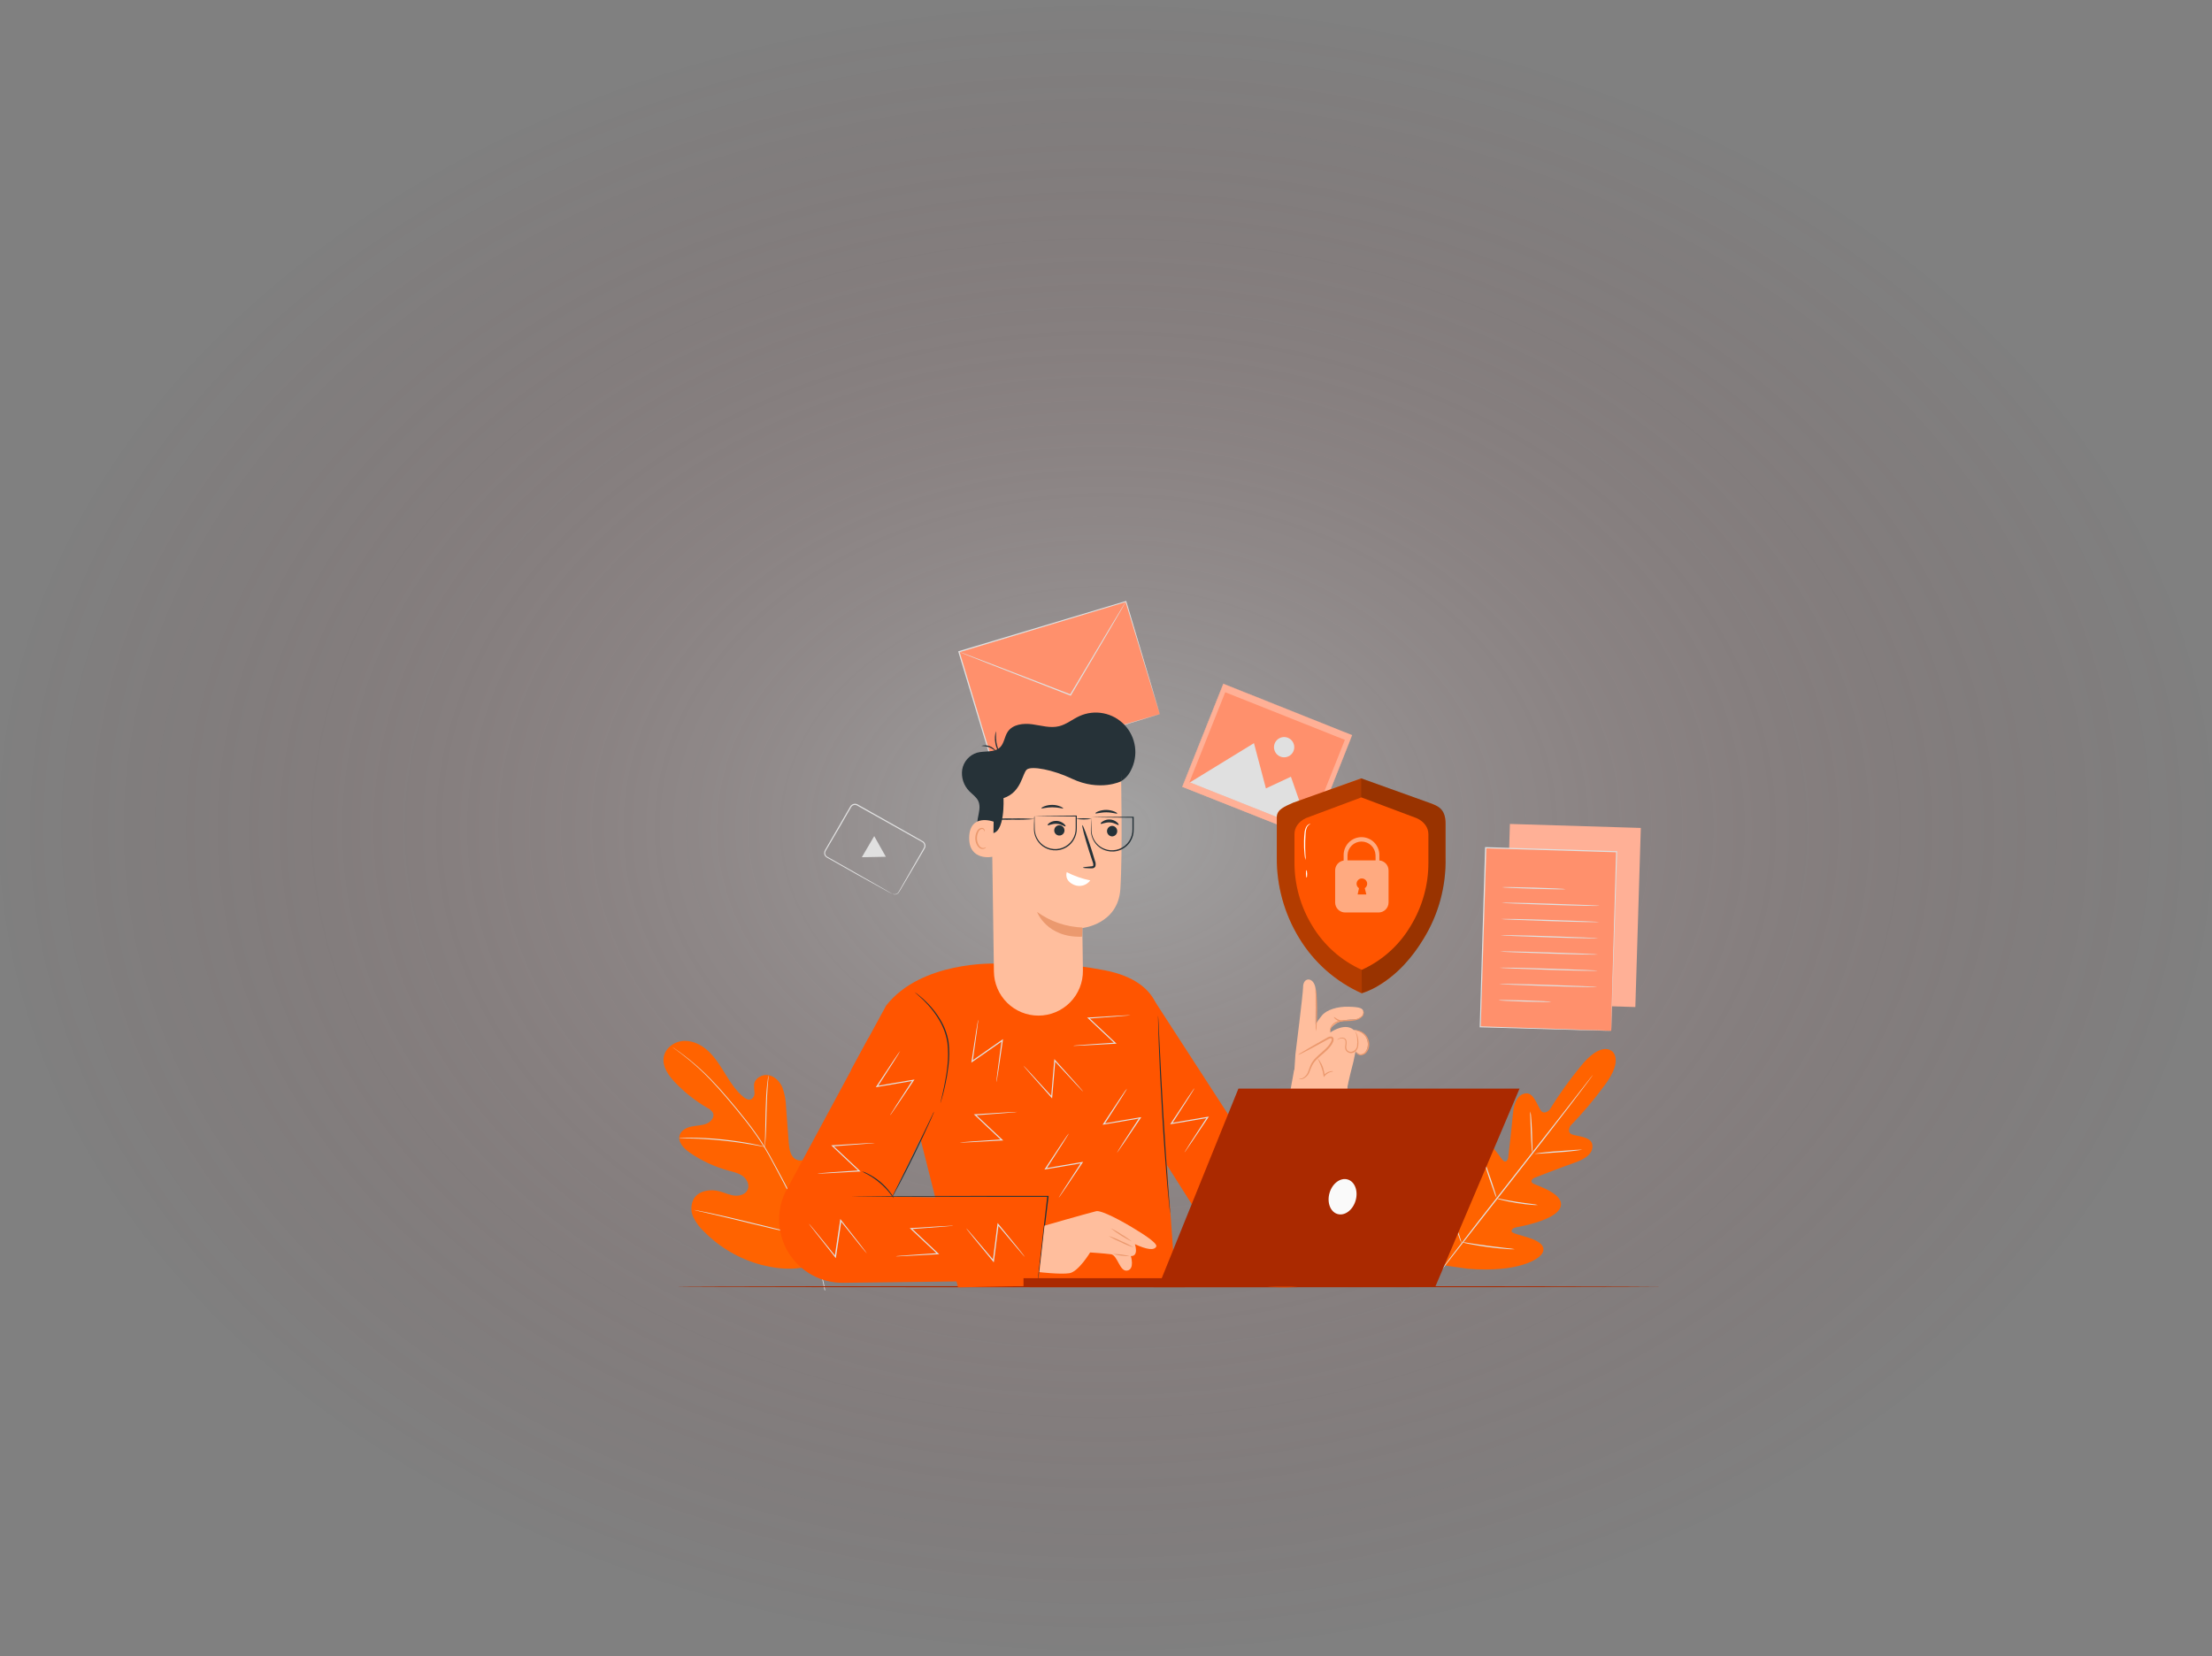 <svg width="701" height="525" viewBox="0 0 701 525" fill="none" xmlns="http://www.w3.org/2000/svg">
<rect x="0" y="0" width="701" height="525" fill="#808080" stroke="none"/>
<rect width="701" height="525" fill="url(#paint0_radial_64_330)" fill-opacity="0.28"/>
<path d="M260.644 399.844C270.774 391.55 272.085 377.613 270.65 365.301C270.408 363.244 270.46 361.055 269.318 359.328C268.176 357.6 265.76 356.553 263.96 357.578C262.496 358.427 261.939 360.265 261.193 361.809C260.189 363.884 258.621 365.635 256.669 366.86C255.395 367.651 253.785 368.2 252.409 367.592C250.527 366.758 250.117 364.32 249.964 362.27C249.671 358.449 249.383 354.626 249.1 350.8C249.052 348.739 248.671 346.7 247.973 344.761C247.167 342.872 245.594 341.181 243.581 340.801C241.568 340.42 239.189 341.738 238.954 343.78C238.945 344.636 238.994 345.492 239.101 346.342C239.142 346.767 239.059 347.195 238.862 347.573C238.664 347.951 238.361 348.264 237.988 348.472C237.183 348.78 236.305 348.267 235.631 347.74C233.318 345.852 231.642 343.304 230.068 340.764C228.494 338.224 226.95 335.64 224.819 333.517C222.689 331.395 219.849 329.857 216.863 329.931C213.876 330.004 210.853 332.09 210.341 335.055C209.828 338.019 211.768 340.801 213.818 342.982C216.87 346.205 220.371 348.971 224.212 351.195C224.948 351.523 225.561 352.077 225.961 352.776C226.525 354.109 225.325 355.573 224 356.136C222.492 356.773 220.793 356.751 219.19 357.073C217.587 357.395 215.889 358.244 215.399 359.804C214.725 362 216.68 364.02 218.539 365.316C222.286 367.91 226.447 369.848 230.844 371.047C232.418 371.472 234.065 371.823 235.382 372.782C236.7 373.741 237.578 375.52 236.971 377.028C236.363 378.535 234.475 379.15 232.85 378.989C231.224 378.828 229.724 378.089 228.15 377.65C225.222 376.823 221.562 377.32 219.908 379.904C219.419 380.785 219.143 381.769 219.104 382.776C219.064 383.783 219.262 384.785 219.681 385.702C220.533 387.525 221.743 389.158 223.238 390.504C228.221 395.507 234.438 399.104 241.26 400.927C248.068 402.648 254.253 402.757 260.644 399.844Z" fill="#FF6300"/>
<path d="M261.529 408.987C260.477 403.309 258.876 397.746 256.749 392.378C254.121 385.82 251.112 379.421 247.738 373.214L245.096 368.324C244.232 366.714 243.376 365.118 242.439 363.61C240.643 360.719 238.688 357.931 236.583 355.258C234.584 352.688 232.586 350.317 230.727 348.121C228.867 345.925 227.067 343.912 225.332 342.14C222.632 339.34 219.717 336.755 216.614 334.41C215.516 333.576 214.637 332.946 214.044 332.551L213.364 332.083C213.286 332.029 213.205 331.981 213.122 331.936C213.122 331.936 213.195 332.002 213.342 332.112L214.008 332.602C214.593 333.027 215.472 333.656 216.541 334.506C219.609 336.881 222.494 339.485 225.171 342.294C226.876 344.066 228.662 346.086 230.536 348.289C232.41 350.492 234.387 352.864 236.392 355.433C238.497 358.102 240.452 360.886 242.248 363.771C243.178 365.272 244.027 366.86 244.891 368.47L247.511 373.367C250.857 379.566 253.853 385.947 256.486 392.48C258.615 397.829 260.233 403.369 261.317 409.023" fill="#E0E0E0"/>
<path d="M242.38 363.573C242.449 363.28 242.488 362.981 242.497 362.68C242.556 362.109 242.614 361.268 242.673 360.235C242.797 358.171 242.87 355.316 242.944 352.183C243.017 349.05 243.134 346.181 243.302 344.131C243.376 343.099 243.456 342.272 243.515 341.694C243.557 341.398 243.577 341.1 243.573 340.801C243.483 341.087 243.421 341.381 243.39 341.679C243.295 342.25 243.185 343.085 243.083 344.109C242.856 346.174 242.702 349.028 242.629 352.161C242.556 355.294 242.504 358.113 242.461 360.213C242.424 361.202 242.402 362.029 242.38 362.658C242.351 362.963 242.351 363.269 242.38 363.573Z" fill="#E0E0E0"/>
<path d="M215.274 360.85H215.552H216.35C217.038 360.85 218.034 360.85 219.278 360.887C221.745 360.938 225.134 361.128 228.904 361.516C232.674 361.904 236.026 362.402 238.457 362.834C239.672 363.046 240.653 363.237 241.333 363.368L242.109 363.522C242.292 363.522 242.387 363.566 242.387 363.522C242.305 363.478 242.216 363.449 242.124 363.434L241.355 363.222C240.689 363.054 239.708 362.827 238.493 362.592C236.07 362.102 232.688 361.568 228.933 361.172C225.178 360.777 221.76 360.631 219.278 360.638C218.041 360.638 217.082 360.638 216.35 360.704L215.56 360.755C215.46 360.772 215.364 360.804 215.274 360.85Z" fill="#E0E0E0"/>
<path d="M256.413 391.909C256.47 391.798 256.519 391.683 256.559 391.565C256.661 391.309 256.779 390.979 256.932 390.577C257.254 389.713 257.664 388.447 258.206 386.917C259.238 383.791 260.534 379.428 261.91 374.59C263.286 369.751 264.538 365.389 265.519 362.248C266.009 360.711 266.404 359.452 266.697 358.53C266.829 358.12 266.931 357.798 267.012 357.52C267.057 357.404 267.089 357.284 267.107 357.161C267.042 357.266 266.99 357.379 266.953 357.498C266.858 357.761 266.734 358.091 266.58 358.493C266.258 359.357 265.848 360.616 265.314 362.153C264.274 365.279 262.979 369.642 261.61 374.48C260.241 379.319 259.004 383.696 257.994 386.822C257.511 388.359 257.108 389.618 256.823 390.533C256.691 390.95 256.588 391.265 256.5 391.55C256.46 391.667 256.43 391.787 256.413 391.909Z" fill="#E0E0E0"/>
<path d="M220.003 383.542C220.116 383.597 220.237 383.634 220.362 383.652L221.423 383.901L225.332 384.794C228.626 385.526 233.164 386.646 238.178 387.876C243.193 389.105 247.738 390.174 251.047 390.877C252.701 391.228 254.041 391.499 254.971 391.668L256.039 391.858C256.164 391.886 256.292 391.904 256.42 391.909C256.304 391.856 256.18 391.819 256.054 391.799L254.993 391.55L251.091 390.657C247.797 389.925 243.259 388.805 238.252 387.576C233.245 386.346 228.692 385.277 225.383 384.574C223.729 384.223 222.389 383.952 221.46 383.784L220.384 383.586C220.258 383.561 220.131 383.546 220.003 383.542Z" fill="#E0E0E0"/>
<path d="M356.806 190.678L303.882 206.596L314.612 242.269L367.536 226.351L356.806 190.678Z" fill="#FF906C"/>
<path d="M367.545 226.316C367.545 226.316 367.464 226.089 367.332 225.665C367.201 225.24 367.003 224.596 366.747 223.776C366.242 222.122 365.495 219.699 364.551 216.61C362.662 210.41 359.961 201.516 356.667 190.69L356.858 190.792L303.949 206.772L304.08 206.53L314.797 242.208L314.577 242.091L352.7 230.708L363.614 227.48L366.542 226.623L367.274 226.404L367.537 226.338L367.303 226.418L366.571 226.653L363.702 227.531L352.853 230.847L314.672 242.42L314.504 242.471L314.453 242.303C311.181 231.433 307.535 219.347 303.707 206.633L303.656 206.45L303.831 206.398L356.762 190.514L356.909 190.47L356.953 190.616C360.195 201.501 362.853 210.439 364.712 216.668C365.62 219.757 366.337 222.173 366.82 223.835C367.062 224.64 367.237 225.262 367.369 225.701C367.501 226.14 367.545 226.316 367.545 226.316Z" fill="#E0E0E0"/>
<path d="M356.814 190.668C356.794 190.723 356.77 190.777 356.741 190.829L356.492 191.282C356.25 191.7 355.921 192.278 355.511 193.01L351.814 199.356L339.414 220.387L339.326 220.526L339.18 220.467L337.562 219.845L313.721 210.541L306.511 207.687L304.564 206.889L304.058 206.676C303.998 206.656 303.941 206.627 303.89 206.589C303.954 206.594 304.016 206.611 304.073 206.64L304.586 206.816L306.569 207.548L313.816 210.293L337.694 219.486L339.319 220.116L339.085 220.196C343.989 211.961 348.396 204.583 351.587 199.217L355.386 192.937C355.826 192.205 356.177 191.656 356.426 191.239L356.711 190.807C356.77 190.712 356.806 190.66 356.814 190.668Z" fill="#E0E0E0"/>
<path d="M510.812 333.188C510.812 333.188 507.379 329.792 500.688 338.275C497.181 342.57 493.96 347.091 491.048 351.81C491.048 351.81 489.379 353.538 488.281 351.971C487.183 350.405 486.048 346.364 483.603 346.569C481.158 346.774 479.753 349.292 479.424 353.311C479.094 357.329 478.062 366.121 477.96 366.911C477.857 367.702 477.228 368.734 476.283 367.79C475.339 366.845 470.588 358.808 466.892 361.282C463.195 363.756 464.132 375.132 464.213 376.369C464.293 377.606 463.957 378.074 463.342 378.25C462.727 378.426 461.373 375.571 459.916 373.338C458.459 371.106 456.388 368.756 454.382 370.374C452.376 371.991 450.246 379.948 455.312 394.566L458.1 401.154L465.237 402.172C480.661 403.409 487.834 399.361 488.896 397.011C489.957 394.661 487.176 393.241 484.643 392.392C482.11 391.543 479.006 390.928 479.028 390.306C479.05 389.684 479.409 389.23 480.631 388.996C481.854 388.761 493.075 386.8 494.539 382.62C496.003 378.44 487.036 375.82 485.887 375.161C484.738 374.502 485.587 373.602 486.319 373.316C487.051 373.031 495.308 369.817 499.122 368.5C502.936 367.182 505.036 365.264 504.604 362.761C504.173 360.257 499.993 360.265 498.199 359.584C496.406 358.903 497.665 356.868 497.665 356.868C501.521 352.877 505.109 348.634 508.404 344.168C514.94 335.56 510.68 333.049 510.68 333.049" fill="#FF6300"/>
<path d="M504.78 340.742C504.747 340.807 504.708 340.868 504.663 340.925L504.29 341.452C503.938 341.921 503.448 342.587 502.826 343.436C501.545 345.156 499.678 347.63 497.35 350.675C492.702 356.766 486.202 365.125 478.984 374.319L460.523 397.897L454.953 405.063L453.43 407.003L453.028 407.501C452.933 407.61 452.889 407.669 452.881 407.662C452.914 407.597 452.953 407.536 452.998 407.479L453.372 406.959L454.836 404.968C456.109 403.248 457.983 400.774 460.304 397.728C464.952 391.638 471.46 383.279 478.684 374.085C485.909 364.891 492.402 356.561 497.138 350.507C499.473 347.499 501.376 345.061 502.709 343.348C503.353 342.521 503.865 341.884 504.224 341.401L504.634 340.903C504.722 340.793 504.773 340.735 504.78 340.742Z" fill="#E0E0E0"/>
<path d="M484.965 352.286C485.124 352.914 485.215 353.557 485.236 354.204C485.346 355.39 485.441 357.037 485.507 358.859C485.573 360.682 485.602 362.19 485.639 363.515C485.692 364.158 485.692 364.804 485.639 365.447C485.48 364.82 485.392 364.176 485.375 363.529C485.28 362.336 485.199 360.689 485.133 358.874C485.068 357.059 485.024 355.543 484.972 354.218C484.914 353.576 484.912 352.929 484.965 352.286Z" fill="#E0E0E0"/>
<path d="M486.253 365.703C488.758 365.299 491.282 365.023 493.815 364.876C497.995 364.532 501.398 364.335 501.406 364.437C498.901 364.837 496.377 365.111 493.844 365.257C489.665 365.608 486.268 365.806 486.253 365.703Z" fill="#E0E0E0"/>
<path d="M474.109 379.816C474.766 379.867 475.417 379.972 476.056 380.131C477.257 380.358 478.904 380.673 480.734 380.966C482.564 381.258 484.226 381.478 485.433 381.632C486.092 381.684 486.746 381.79 487.388 381.947C486.729 382.003 486.067 381.988 485.411 381.903C484.189 381.815 482.483 381.639 480.675 381.339C478.867 381.039 477.184 380.687 475.998 380.395C475.35 380.27 474.716 380.076 474.109 379.816Z" fill="#E0E0E0"/>
<path d="M470.274 367.943C470.578 368.474 470.823 369.036 471.006 369.62C471.394 370.681 471.913 372.145 472.47 373.77C473.026 375.395 473.494 376.874 473.824 377.957C474.03 378.53 474.182 379.12 474.278 379.721C473.969 379.19 473.724 378.625 473.546 378.038C473.15 376.984 472.638 375.52 472.082 373.895C471.525 372.269 471.057 370.784 470.728 369.707C470.513 369.138 470.36 368.546 470.274 367.943Z" fill="#E0E0E0"/>
<path d="M457.969 379.04C458.321 379.736 458.62 380.458 458.862 381.2C459.367 382.554 460.04 384.428 460.765 386.507C461.49 388.586 462.119 390.474 462.566 391.843C462.841 392.575 463.054 393.33 463.203 394.098C462.844 393.392 462.545 392.657 462.31 391.902C461.804 390.555 461.131 388.681 460.406 386.602C459.682 384.523 459.045 382.635 458.606 381.258C458.332 380.538 458.118 379.796 457.969 379.04Z" fill="#E0E0E0"/>
<path d="M463.181 393.702C464.014 393.75 464.844 393.858 465.662 394.025C467.185 394.266 469.322 394.595 471.628 394.903C473.934 395.21 476.079 395.445 477.608 395.635C478.442 395.69 479.271 395.8 480.09 395.964C479.255 396.015 478.418 395.995 477.586 395.906C476.042 395.803 473.926 395.613 471.577 395.298C469.227 394.983 467.126 394.617 465.611 394.317C464.785 394.179 463.973 393.973 463.181 393.702Z" fill="#E0E0E0"/>
<path d="M478.501 261.168L476.767 317.938L518.252 319.205L519.986 262.436L478.501 261.168Z" fill="#FFB096"/>
<path d="M470.864 268.715L469.129 325.484L510.614 326.752L512.349 269.982L470.864 268.715Z" fill="#FF906C"/>
<path d="M510.607 326.739C510.602 326.646 510.602 326.554 510.607 326.461C510.607 326.271 510.607 326.007 510.607 325.663C510.607 324.931 510.643 323.906 510.68 322.559C510.753 319.844 510.856 315.898 510.987 310.899C511.273 300.907 511.676 286.743 512.151 269.972L512.32 270.148L470.837 268.896L471.035 268.713C470.369 289.941 469.761 309.552 469.263 325.48L469.11 325.319L499.239 326.322L507.62 326.615L509.816 326.703L510.585 326.739H509.853L507.657 326.688L499.312 326.476L469.088 325.634H468.934V325.48C469.41 309.544 469.995 289.912 470.632 268.706V268.516H470.83L512.305 269.804H512.481V269.98C511.932 286.816 511.471 301.002 511.141 311.016C510.973 315.993 510.834 319.931 510.746 322.633C510.695 323.965 510.658 324.99 510.629 325.7C510.629 326.036 510.629 326.3 510.592 326.483C510.556 326.666 510.607 326.739 510.607 326.739Z" fill="#E0E0E0"/>
<path d="M496.172 281.846C496.172 281.955 491.656 281.897 486.092 281.728C480.529 281.56 476.013 281.333 476.013 281.231C476.013 281.128 480.536 281.179 486.1 281.348C491.663 281.516 496.172 281.743 496.172 281.846Z" fill="#E0E0E0"/>
<path d="M506.888 287.116C506.888 287.218 499.934 287.116 491.355 286.83C482.776 286.545 475.822 286.267 475.83 286.164C475.837 286.062 482.784 286.164 491.37 286.45C499.956 286.735 506.896 287.006 506.888 287.116Z" fill="#E0E0E0"/>
<path d="M506.735 292.262C506.735 292.364 499.773 292.262 491.194 291.976C482.615 291.691 475.668 291.413 475.668 291.31C475.668 291.208 482.63 291.31 491.209 291.596C499.788 291.881 506.735 292.152 506.735 292.262Z" fill="#E0E0E0"/>
<path d="M506.574 297.408C506.574 297.51 499.62 297.408 491.041 297.122C482.462 296.837 475.515 296.559 475.515 296.456C475.515 296.354 482.476 296.456 491.055 296.742C499.634 297.027 506.581 297.32 506.574 297.408Z" fill="#E0E0E0"/>
<path d="M506.42 302.554C506.42 302.656 499.459 302.554 490.887 302.268C482.315 301.983 475.354 301.705 475.354 301.602C475.354 301.5 482.315 301.602 490.894 301.888C499.473 302.173 506.42 302.444 506.42 302.554Z" fill="#E0E0E0"/>
<path d="M506.266 307.7C506.266 307.802 499.305 307.7 490.726 307.414C482.147 307.129 475.2 306.851 475.2 306.748C475.2 306.646 482.162 306.748 490.741 307.034C499.32 307.319 506.266 307.568 506.266 307.7Z" fill="#E0E0E0"/>
<path d="M506.105 312.846C506.105 312.948 499.144 312.846 490.572 312.56C482 312.275 475.039 311.997 475.046 311.894C475.054 311.792 482 311.894 490.579 312.18C499.158 312.465 506.112 312.736 506.105 312.846Z" fill="#E0E0E0"/>
<path d="M491.582 317.552C491.582 317.655 487.842 317.626 483.23 317.487C478.618 317.348 474.885 317.143 474.885 317.04C474.885 316.938 478.626 316.967 483.237 317.106C487.849 317.245 491.582 317.443 491.582 317.552Z" fill="#E0E0E0"/>
<path d="M387.729 216.776L374.748 249.378L415.525 265.614L428.506 233.011L387.729 216.776Z" fill="#FFB096"/>
<path d="M428.498 233.014L428.301 232.941L427.73 232.721L425.534 231.843L417.167 228.512L387.697 216.8L387.785 216.763L374.814 249.359L374.77 249.257L415.542 265.507H415.462C419.385 255.684 422.643 247.544 424.912 241.856C426.054 239.016 426.947 236.784 427.554 235.268L428.286 233.534L428.528 232.933L428.301 233.526C428.147 233.921 427.92 234.5 427.62 235.254C427.02 236.776 426.156 239.009 425.014 241.842C422.752 247.537 419.51 255.698 415.608 265.544V265.602H415.549L374.718 249.447H374.645V249.374C379.337 237.603 383.766 226.477 387.631 216.778V216.712H387.689L417.233 228.512L425.556 231.85L427.752 232.728L428.315 232.955L428.498 233.014Z" fill="#FFB096"/>
<path d="M388.287 219.424L376.941 247.919L414.855 263.015L426.201 234.52L388.287 219.424Z" fill="#FF906C"/>
<path d="M377.09 248.005L397.388 235.561L401.18 249.908L409.1 246.204L415.008 263.099L377.09 248.005Z" fill="#E0E0E0"/>
<path d="M409.935 238.028C409.7 238.619 409.295 239.126 408.771 239.487C408.248 239.847 407.629 240.044 406.993 240.053C406.357 240.062 405.733 239.881 405.2 239.535C404.667 239.189 404.248 238.693 403.997 238.109C403.746 237.525 403.674 236.879 403.79 236.254C403.906 235.629 404.204 235.052 404.648 234.597C405.092 234.142 405.66 233.828 406.282 233.696C406.904 233.564 407.551 233.62 408.142 233.856C408.534 234.011 408.891 234.243 409.194 234.537C409.496 234.831 409.738 235.182 409.904 235.57C410.071 235.957 410.16 236.374 410.165 236.796C410.17 237.218 410.092 237.636 409.935 238.028Z" fill="#E0E0E0"/>
<path d="M282.757 283.31C283.033 283.423 283.331 283.471 283.628 283.449C283.985 283.408 284.316 283.245 284.565 282.987C284.855 282.587 285.112 282.163 285.334 281.721L290.085 273.435L291.666 270.697L292.508 269.233C292.654 269 292.781 268.755 292.888 268.501C292.965 268.248 292.965 267.978 292.888 267.725C292.822 267.465 292.676 267.232 292.471 267.059C292.236 266.893 291.992 266.742 291.739 266.605L290.107 265.698L286.71 263.794L271.587 255.311C271.289 255.151 270.942 255.108 270.613 255.189C270.285 255.27 269.998 255.47 269.808 255.75L268.674 257.697C267.942 258.985 267.21 260.266 266.478 261.518L262.232 268.772C262.064 269.057 261.895 269.343 261.734 269.628C261.571 269.876 261.487 270.167 261.493 270.463C261.504 270.752 261.61 271.03 261.793 271.253C262.001 271.469 262.25 271.641 262.525 271.759L265.724 273.574L271.448 276.824L279.734 281.56L281.981 282.863L282.56 283.207C282.691 283.288 282.757 283.331 282.75 283.339L282.545 283.244L281.945 282.929L279.668 281.684L271.316 277.058L265.592 273.815L262.386 272.022C262.075 271.885 261.794 271.688 261.559 271.444C261.33 271.161 261.199 270.812 261.185 270.448C261.17 270.086 261.267 269.728 261.463 269.423C261.624 269.138 261.793 268.853 261.961 268.567L266.156 261.328L268.352 257.507L269.501 255.537C269.743 255.178 270.11 254.922 270.531 254.818C270.951 254.714 271.395 254.769 271.777 254.974L286.886 263.487L290.282 265.405L291.9 266.327C292.179 266.469 292.448 266.631 292.705 266.81C292.96 267.028 293.142 267.32 293.225 267.645C293.313 267.956 293.313 268.285 293.225 268.596C293.108 268.873 292.969 269.14 292.808 269.394L291.951 270.858L290.355 273.589C288.313 277.044 286.659 279.847 285.502 281.816C285.262 282.259 284.988 282.682 284.682 283.083C284.41 283.35 284.053 283.513 283.672 283.544C283.442 283.561 283.212 283.523 282.999 283.434C282.913 283.404 282.832 283.362 282.757 283.31Z" fill="#E0E0E0"/>
<path d="M278.892 268.304L280.737 271.576L276.931 271.649L273.124 271.715L275.086 268.369L277.048 265.024L278.892 268.304Z" fill="#E0E0E0"/>
<path d="M527.136 407.852C527.136 407.962 457.12 408.05 370.78 408.05C284.441 408.05 214.403 407.976 214.403 407.852C214.403 407.728 284.404 407.647 370.78 407.647C457.157 407.647 527.136 407.757 527.136 407.852Z" fill="#AA2900"/>
<path d="M291.805 361.363L269.706 339.161L280.818 318.753C291.929 304.523 315.456 305.438 315.456 305.438C327.062 304.649 338.722 305.365 350.145 307.568C368.833 311.228 367.325 323.57 367.325 323.57L369.829 369.371L372.515 406.666L303.597 408.057L291.805 361.392" fill="#FF5500"/>
<path d="M328.932 405.876L267.202 406.608C263.802 406.647 260.447 405.822 257.453 404.209C254.459 402.596 251.924 400.248 250.087 397.387C248.249 394.525 247.169 391.244 246.948 387.85C246.726 384.456 247.371 381.062 248.822 377.986L275.218 329.038L299.264 345.288L282.86 379.304L332.826 380.197L328.932 405.876Z" fill="#FF5500"/>
<path d="M365.144 316.103L414.678 392.582L385.779 394.471C385.779 394.471 368.519 367.277 368.907 367.834C369.595 368.858 365.144 316.103 365.144 316.103Z" fill="#FF5500"/>
<path d="M298.02 349.687C298.022 349.553 298.044 349.42 298.086 349.292C298.159 348.999 298.239 348.633 298.349 348.179C298.576 347.22 298.913 345.83 299.257 344.102C299.601 342.375 299.989 340.296 300.23 337.983C300.528 335.476 300.528 332.943 300.23 330.436C299.833 327.95 298.966 325.563 297.676 323.401C296.639 321.622 295.411 319.96 294.016 318.446C293.075 317.41 292.073 316.432 291.014 315.518C290.611 315.202 290.225 314.865 289.858 314.507C289.977 314.567 290.09 314.638 290.195 314.72C290.4 314.873 290.729 315.086 291.11 315.4C292.21 316.27 293.248 317.216 294.213 318.233C295.656 319.737 296.923 321.399 297.99 323.189C299.326 325.384 300.221 327.818 300.626 330.355C300.915 332.893 300.896 335.457 300.567 337.99C300.32 340.051 299.968 342.099 299.513 344.124C299.132 345.859 298.781 347.242 298.481 348.194C298.349 348.67 298.232 349.036 298.151 349.285C298.121 349.423 298.077 349.558 298.02 349.687Z" fill="#263238"/>
<path d="M296.028 352.323C295.923 352.704 295.781 353.074 295.604 353.428C295.311 354.16 294.872 355.141 294.308 356.356C293.188 358.837 291.6 362.248 289.77 365.982C287.94 369.715 286.212 373.06 284.931 375.498C284.287 376.698 283.76 377.694 283.387 378.33C283.209 378.685 283.003 379.025 282.772 379.348C282.903 378.974 283.065 378.612 283.255 378.265C283.628 377.533 284.112 376.552 284.719 375.373L289.455 365.857C291.249 362.146 292.881 358.793 294.096 356.283C294.667 355.104 295.135 354.123 295.501 353.355C295.648 352.996 295.824 352.651 296.028 352.323Z" fill="#263238"/>
<path d="M328.932 405.876C328.932 405.876 328.932 405.832 328.932 405.751C328.932 405.671 328.932 405.524 328.932 405.37C328.969 405.019 329.02 404.529 329.079 403.906C329.225 402.604 329.43 400.752 329.686 398.416C330.228 393.68 331.004 387.019 331.882 379.165L332.058 379.355H313.824L281.974 379.304L272.312 379.245L269.684 379.209H268.996H268.762C268.84 379.199 268.918 379.199 268.996 379.209H269.684L272.312 379.172L281.974 379.114L313.875 379.062H332.109H332.307V379.253C331.34 387.1 330.528 393.761 329.942 398.49C329.649 400.817 329.408 402.669 329.21 403.972C329.132 404.587 329.066 405.075 329.013 405.436L328.954 405.81C328.947 405.832 328.939 405.876 328.932 405.876Z" fill="#263238"/>
<path d="M283.292 379.846C282.85 379.357 282.439 378.841 282.062 378.301C280.089 375.824 277.646 373.762 274.874 372.233C274.282 371.946 273.705 371.629 273.146 371.281C273.796 371.433 274.42 371.68 274.998 372.013C277.886 373.44 280.383 375.548 282.274 378.155C282.69 378.669 283.032 379.238 283.292 379.846Z" fill="#263238"/>
<path d="M370.854 384.692C370.8 384.483 370.766 384.27 370.751 384.055C370.7 383.608 370.634 383.001 370.546 382.232C370.378 380.651 370.151 378.36 369.909 375.527C369.404 369.854 368.826 362.007 368.314 353.34C367.801 344.673 367.442 336.811 367.237 331.124C367.135 328.276 367.062 326 367.033 324.382C367.033 323.613 367.032 323.006 366.996 322.552C366.985 322.34 366.985 322.127 366.996 321.915C367.036 322.125 367.058 322.338 367.062 322.552C367.062 322.999 367.12 323.613 367.164 324.382C367.245 326.007 367.355 328.298 367.494 331.109C367.765 336.797 368.167 344.644 368.68 353.318C369.192 361.992 369.734 369.825 370.144 375.505C370.363 378.308 370.539 380.629 370.663 382.225C370.722 382.957 370.766 383.601 370.802 384.047C370.839 384.26 370.856 384.476 370.854 384.692Z" fill="#263238"/>
<path d="M315.749 343.077C315.752 342.742 315.779 342.406 315.829 342.074C315.917 341.379 316.027 340.449 316.166 339.308C316.488 336.892 316.898 333.583 317.44 329.748L317.718 329.923L312.982 333.239L308.165 336.592L307.821 336.833L307.88 336.416C308.465 332.617 308.963 329.338 309.344 326.9C309.534 325.78 309.68 324.858 309.797 324.17C309.837 323.84 309.905 323.514 310.002 323.196C310.003 323.53 309.973 323.863 309.915 324.192C309.827 324.88 309.717 325.802 309.571 326.937C309.241 329.338 308.78 332.624 308.253 336.453L307.975 336.277L312.784 332.91L317.527 329.609L317.871 329.367L317.813 329.784C317.249 333.605 316.759 336.914 316.407 339.3C316.224 340.435 316.078 341.364 315.968 342.053C315.926 342.4 315.852 342.743 315.749 343.077Z" fill="#E0E0E0"/>
<path d="M343.301 346.042C343.037 345.832 342.792 345.599 342.569 345.347C342.093 344.834 341.449 344.153 340.659 343.319L334.122 336.233L334.437 336.123C334.283 337.917 334.122 339.864 333.953 341.884C333.785 343.904 333.609 345.91 333.456 347.74L333.419 348.165L333.141 347.85L326.78 340.676L324.964 338.583C324.733 338.343 324.527 338.081 324.35 337.8C324.613 338.024 324.858 338.268 325.082 338.532L326.97 340.552L333.426 347.63L333.112 347.74C333.265 345.917 333.426 343.941 333.602 341.884C333.778 339.827 333.939 337.917 334.093 336.123L334.129 335.706L334.407 336.014L340.849 343.194L342.686 345.295C342.91 345.528 343.116 345.777 343.301 346.042Z" fill="#E0E0E0"/>
<path d="M357.165 345.061C357.029 345.37 356.862 345.664 356.667 345.939L355.203 348.296L349.977 356.407L349.801 356.129L355.482 355.148L361.264 354.174L361.682 354.101L361.484 354.416L356.14 362.366L354.53 364.664C354.351 364.945 354.151 365.212 353.93 365.462C354.074 365.162 354.241 364.873 354.428 364.598L355.892 362.256L361.125 354.204L361.308 354.482L355.526 355.485L349.823 356.451L349.406 356.517L349.64 356.173L354.977 348.121L356.543 345.815C356.735 345.551 356.943 345.3 357.165 345.061Z" fill="#E0E0E0"/>
<path d="M338.726 359.247C338.589 359.553 338.422 359.845 338.228 360.118L336.764 362.483L331.545 370.586L331.362 370.308L337.057 369.327L342.847 368.346L343.265 368.28L343.023 368.624L337.679 376.581L336.106 378.865C335.931 379.147 335.73 379.411 335.505 379.655C335.652 379.357 335.818 379.068 336.003 378.792C336.384 378.206 336.882 377.423 337.467 376.456L342.701 368.404L342.884 368.683L337.101 369.685L331.399 370.644L330.982 370.718L331.216 370.366L336.552 362.314C337.196 361.363 337.723 360.587 338.126 360.008C338.307 359.741 338.508 359.486 338.726 359.247Z" fill="#E0E0E0"/>
<path d="M378.569 344.9C378.424 345.202 378.258 345.493 378.071 345.771L376.607 348.135L371.388 356.239L371.205 355.961L376.9 354.98L382.69 353.999L383.107 353.933L382.873 354.277L377.522 362.234C376.878 363.171 376.351 363.939 375.948 364.51C375.775 364.795 375.574 365.063 375.348 365.308C375.496 365.009 375.665 364.72 375.853 364.444L377.317 362.109L382.551 354.057L382.734 354.335L376.951 355.331L371.249 356.297L370.839 356.37L371.066 356.019L376.402 347.967L377.976 345.661C378.148 345.389 378.347 345.134 378.569 344.9Z" fill="#E0E0E0"/>
<path d="M401.554 381.749C401.292 381.55 401.047 381.329 400.822 381.09L398.816 379.158L391.928 372.409L392.235 372.284C392.177 374.085 392.118 376.032 392.052 378.06C391.987 380.087 391.906 382.1 391.84 383.916V384.34L391.54 384.04L384.835 377.196L382.917 375.197C382.679 374.971 382.459 374.726 382.258 374.465C382.519 374.666 382.764 374.886 382.99 375.124L384.981 377.049L391.789 383.798L391.474 383.923C391.533 382.093 391.599 380.117 391.665 378.067C391.73 376.017 391.811 374.092 391.877 372.291V371.874L392.17 372.167L398.955 379.019L400.895 381.024C401.134 381.247 401.355 381.489 401.554 381.749Z" fill="#E0E0E0"/>
<path d="M285.276 333.144C285.132 333.447 284.966 333.738 284.778 334.015L283.314 336.38L278.095 344.49L277.912 344.212L283.607 343.224L289.397 342.25L289.814 342.177L289.58 342.528L284.229 350.478L282.662 352.762C282.485 353.041 282.284 353.306 282.062 353.552C282.202 353.253 282.369 352.966 282.56 352.696L284.024 350.353C285.349 348.326 287.164 345.544 289.258 342.301L289.441 342.58L283.658 343.582L277.956 344.549L277.546 344.615L277.773 344.27C279.917 341.05 281.762 338.268 283.109 336.218L284.683 333.913C284.86 333.641 285.058 333.384 285.276 333.144Z" fill="#E0E0E0"/>
<path d="M256.332 387.883C256.579 388.106 256.804 388.351 257.006 388.615L258.792 390.76L264.86 398.248L264.538 398.336C264.802 396.557 265.08 394.625 265.38 392.612C265.68 390.599 265.973 388.615 266.244 386.807L266.302 386.39L266.566 386.727L272.466 394.281L274.142 396.477C274.355 396.731 274.546 397.003 274.713 397.289C274.472 397.063 274.25 396.818 274.047 396.557L272.29 394.42L266.324 386.946L266.646 386.866C266.383 388.674 266.097 390.635 265.797 392.67C265.497 394.705 265.211 396.609 264.941 398.387L264.882 398.805L264.619 398.475L258.645 390.906L256.94 388.71C256.719 388.448 256.516 388.172 256.332 387.883Z" fill="#E0E0E0"/>
<path d="M322.432 352.44C322.104 352.51 321.771 352.554 321.436 352.571L318.655 352.813L309.036 353.545L309.153 353.237L313.37 357.19L317.637 361.216L317.945 361.509H317.52L307.953 362.036L305.186 362.153C304.855 362.182 304.522 362.182 304.19 362.153C304.516 362.088 304.847 362.046 305.179 362.029L307.938 361.809L317.498 361.15L317.388 361.458L313.106 357.446L308.905 353.479L308.597 353.186H309.014L318.64 352.608L321.422 352.469C321.757 352.434 322.095 352.424 322.432 352.44Z" fill="#E0E0E0"/>
<path d="M306.211 389.332C306.455 389.562 306.685 389.806 306.899 390.064L308.721 392.173L314.951 399.536L314.629 399.624C314.856 397.838 315.104 395.906 315.361 393.893C315.617 391.88 315.88 389.881 316.093 388.073L316.151 387.649L316.415 387.978L322.476 395.408L324.196 397.604C324.409 397.859 324.605 398.128 324.782 398.409C324.535 398.185 324.307 397.94 324.101 397.677L322.3 395.576L316.151 388.256L316.466 388.161C316.239 389.977 315.99 391.938 315.734 393.981C315.478 396.023 315.222 397.933 315.002 399.719L314.943 400.137L314.68 399.815L308.553 392.363L306.811 390.167C306.584 389.909 306.383 389.63 306.211 389.332Z" fill="#E0E0E0"/>
<path d="M277.216 362.278C276.889 362.35 276.556 362.394 276.221 362.409L273.447 362.644L263.828 363.376L263.938 363.061L268.161 367.021L272.429 371.047L272.736 371.34H272.312L262.745 371.867L259.978 371.984C259.654 372.011 259.328 372.011 259.004 371.984C259.329 371.914 259.66 371.872 259.992 371.86L262.752 371.64L272.312 370.974L272.202 371.289L267.92 367.277L263.711 363.31L263.411 363.017H263.828L273.454 362.431L276.235 362.3C276.561 362.268 276.889 362.26 277.216 362.278Z" fill="#E0E0E0"/>
<path d="M302.126 388.505C301.798 388.575 301.465 388.616 301.131 388.63L298.349 388.871L288.731 389.603L288.848 389.288L293.064 393.249L297.332 397.275L297.639 397.567H297.222L287.647 398.087L284.88 398.212C284.549 398.24 284.216 398.24 283.885 398.212C284.21 398.142 284.541 398.1 284.873 398.087L287.633 397.868L297.193 397.201L297.083 397.516L292.801 393.505L288.599 389.552L288.291 389.267H288.709L298.334 388.681L301.123 388.549C301.456 388.504 301.791 388.49 302.126 388.505Z" fill="#E0E0E0"/>
<path d="M358.351 321.776C358.023 321.846 357.69 321.89 357.356 321.908L354.574 322.142L344.963 322.874L345.073 322.567L349.289 326.519L353.556 330.545L353.864 330.838H353.447L343.872 331.365L341.105 331.482C340.774 331.511 340.441 331.511 340.11 331.482C340.435 331.412 340.765 331.371 341.098 331.358L343.857 331.138L353.425 330.48L353.308 330.787L349.04 326.783L344.838 322.816L344.531 322.523H344.948L354.574 321.937L357.363 321.805C357.691 321.771 358.021 321.761 358.351 321.776Z" fill="#E0E0E0"/>
<path d="M331.003 388.505C331.003 388.505 343.316 384.955 347.393 383.916C348.981 383.513 355.782 387.1 360.481 390.086C360.481 390.086 366.952 393.922 366.432 395.101C365.854 396.403 363.504 396.14 359.661 394.369C359.661 394.369 360.993 398.226 358.38 398.138C358.38 398.138 359.676 402.311 357.231 402.743C354.786 403.175 354.215 397.853 352.063 397.567C349.911 397.282 345.475 396.989 345.475 396.989C345.475 396.989 341.764 403.138 338.887 403.577C336.01 404.016 329.371 403.233 329.371 403.233L331.003 388.505Z" fill="#FFBE9D"/>
<path d="M352.019 389.354C353.225 389.891 354.377 390.541 355.46 391.294C356.609 391.944 357.692 392.704 358.695 393.563C356.337 392.382 354.101 390.973 352.019 389.354Z" fill="#EB996E"/>
<path d="M351.295 391.748C352.701 392.191 354.067 392.751 355.379 393.424C356.735 393.975 358.043 394.639 359.288 395.408C357.881 394.97 356.515 394.412 355.204 393.739C353.845 393.191 352.537 392.525 351.295 391.748Z" fill="#EB996E"/>
<path d="M352.612 397.465C354.472 397.458 356.324 397.704 358.117 398.197C356.257 398.202 354.406 397.956 352.612 397.465Z" fill="#EB996E"/>
<path d="M314.98 261.452C315.125 261.926 315.127 262.433 314.986 262.908C314.845 263.384 314.567 263.807 314.187 264.126C313.807 264.444 313.341 264.644 312.848 264.7C312.355 264.755 311.857 264.664 311.415 264.439C309.746 263.597 309.534 261.291 309.863 259.454C310.193 257.616 310.815 255.647 310.046 253.942C309.453 252.639 308.172 251.812 307.177 250.787C306.298 249.896 305.638 248.814 305.248 247.625C304.859 246.436 304.749 245.173 304.93 243.935C305.141 242.701 305.688 241.549 306.512 240.606C307.336 239.663 308.405 238.966 309.6 238.592C312.052 237.911 315.075 238.665 316.92 236.886C318.245 235.598 318.325 233.497 319.35 231.96C320.939 229.573 324.298 229.193 327.139 229.581C329.979 229.969 332.863 230.884 335.644 230.188C337.965 229.61 339.868 227.992 342.049 226.997C344.427 225.91 347.084 225.593 349.651 226.091C352.217 226.589 354.563 227.877 356.362 229.774C358.16 231.67 359.321 234.082 359.682 236.671C360.042 239.26 359.585 241.897 358.373 244.213C357.565 245.908 356.19 247.268 354.486 248.056" fill="#263238"/>
<path d="M329.108 321.923C330.974 321.919 332.822 321.545 334.543 320.822C336.264 320.099 337.824 319.041 339.133 317.711C340.443 316.381 341.475 314.803 342.17 313.071C342.866 311.339 343.21 309.486 343.184 307.619L343.001 294.165C343.001 294.165 354.303 293.03 355.05 281.831C355.796 270.631 355.262 244.784 355.262 244.784C349.043 241.699 342.114 240.329 335.189 240.814C328.264 241.299 321.594 243.622 315.866 247.544L314.138 248.737L314.98 307.985C315.024 311.701 316.533 315.249 319.178 317.859C321.824 320.468 325.392 321.929 329.108 321.923Z" fill="#FFBE9D"/>
<path d="M352.305 265.112C351.896 265.065 351.519 264.869 351.245 264.562C350.971 264.255 350.82 263.858 350.82 263.447C350.82 263.035 350.971 262.638 351.245 262.331C351.519 262.024 351.896 261.828 352.305 261.781C352.394 261.759 352.487 261.759 352.576 261.781C352.984 261.828 353.362 262.024 353.635 262.331C353.909 262.638 354.06 263.035 354.06 263.447C354.06 263.858 353.909 264.255 353.635 264.562C353.362 264.869 352.984 265.065 352.576 265.112C352.486 265.127 352.394 265.127 352.305 265.112Z" fill="#263238"/>
<path d="M354.501 261.496C354.318 261.686 353.264 260.764 351.719 260.683C350.175 260.603 349.011 261.328 348.857 261.123C348.703 260.918 348.967 260.691 349.479 260.347C350.164 259.907 350.972 259.699 351.783 259.753C352.595 259.807 353.368 260.121 353.988 260.647C354.45 261.057 354.596 261.452 354.501 261.496Z" fill="#263238"/>
<path d="M336.647 261.877C336.913 262.06 337.118 262.319 337.236 262.619C337.355 262.92 337.382 263.249 337.313 263.564C337.245 263.88 337.084 264.168 336.852 264.393C336.62 264.617 336.326 264.768 336.008 264.825C335.69 264.882 335.363 264.844 335.066 264.715C334.77 264.586 334.519 264.373 334.345 264.101C334.17 263.829 334.08 263.511 334.086 263.189C334.092 262.866 334.194 262.552 334.378 262.286C334.625 261.932 335.002 261.689 335.428 261.612C335.853 261.535 336.292 261.631 336.647 261.877Z" fill="#263238"/>
<path d="M337.665 261.942C337.474 262.133 336.42 261.21 334.883 261.13C333.346 261.049 332.175 261.774 332.014 261.569C331.933 261.474 332.131 261.137 332.636 260.793C333.321 260.354 334.128 260.146 334.94 260.2C335.752 260.254 336.525 260.567 337.145 261.093C337.606 261.503 337.753 261.862 337.665 261.942Z" fill="#263238"/>
<path d="M343.184 275.016C343.184 274.899 344.143 274.752 345.709 274.621C346.112 274.621 346.441 274.526 346.478 274.313C346.507 273.91 346.429 273.505 346.251 273.142C345.907 272.095 345.563 271.041 345.197 269.936C343.733 265.376 342.774 261.62 343.001 261.547C343.228 261.474 344.589 265.112 346.031 269.672C346.368 270.785 346.698 271.868 347.012 272.893C347.245 273.426 347.291 274.022 347.144 274.584C347.079 274.736 346.978 274.87 346.851 274.976C346.724 275.081 346.573 275.155 346.412 275.192C346.184 275.243 345.95 275.26 345.717 275.243C344.136 275.214 343.184 275.14 343.184 275.016Z" fill="#263238"/>
<path d="M338.06 276.451C340.413 277.658 342.92 278.538 345.512 279.064C344.944 279.844 344.128 280.41 343.197 280.668C342.267 280.925 341.277 280.861 340.388 280.484C337.086 279.071 338.06 276.451 338.06 276.451Z" fill="white"/>
<path d="M343.045 294.004C337.863 293.819 332.854 292.097 328.654 289.056C328.654 289.056 331.67 297.305 342.906 296.91L343.045 294.004Z" fill="#EB996E"/>
<path d="M355.357 247.617C355.357 247.617 348.586 251.058 339.619 246.797C333.763 244.001 326.904 242.705 325.426 243.913C323.947 245.121 323.749 251.123 318.011 252.99C318.011 252.99 318.633 264.453 314.05 264.131C309.468 263.809 311.986 245.999 311.986 245.999L323.061 240.319L335.22 237.779L346.749 239.177L355.694 241.439L355.357 247.617Z" fill="#263238"/>
<path d="M314.885 260.449C314.702 260.354 307.309 257.748 307.14 265.427C306.972 273.105 314.709 271.693 314.724 271.473C314.739 271.253 314.885 260.449 314.885 260.449Z" fill="#FFBE9D"/>
<path d="M312.44 268.508C312.44 268.508 312.301 268.604 312.074 268.699C311.752 268.829 311.393 268.829 311.071 268.699C310.266 268.384 309.607 267.081 309.607 265.698C309.606 265.038 309.749 264.386 310.024 263.787C310.103 263.549 310.238 263.334 310.418 263.159C310.597 262.985 310.817 262.856 311.056 262.784C311.211 262.756 311.371 262.779 311.512 262.848C311.653 262.918 311.768 263.032 311.84 263.172C311.935 263.384 311.884 263.538 311.92 263.553C311.957 263.567 312.089 263.428 312.037 263.114C311.997 262.922 311.894 262.75 311.745 262.623C311.537 262.46 311.275 262.384 311.013 262.411C310.696 262.466 310.398 262.601 310.148 262.803C309.898 263.006 309.704 263.269 309.585 263.567C309.247 264.227 309.071 264.957 309.073 265.698C309.073 267.242 309.849 268.713 310.947 269.057C311.152 269.12 311.369 269.137 311.581 269.107C311.794 269.076 311.997 268.999 312.176 268.882C312.44 268.699 312.44 268.523 312.44 268.508Z" fill="#EB996E"/>
<path d="M310.976 236.418C311.852 236.161 312.788 236.194 313.643 236.514C314.498 236.833 315.226 237.421 315.719 238.189C315.037 237.672 314.301 237.23 313.523 236.871C312.692 236.632 311.839 236.48 310.976 236.418Z" fill="#263238"/>
<path d="M315.595 231.821C315.734 231.821 315.522 233.438 315.785 235.356C316.013 236.509 316.374 237.632 316.861 238.701C316.861 238.701 316.539 238.431 316.217 237.86C315.804 237.1 315.531 236.272 315.412 235.415C315.199 234.218 315.261 232.989 315.595 231.821Z" fill="#263238"/>
<path d="M347.137 257.792C347.093 257.704 347.422 257.433 348.045 257.184C349.696 256.546 351.53 256.564 353.169 257.236C353.784 257.499 354.113 257.77 354.069 257.858C353.974 258.063 352.495 257.485 350.599 257.485C348.703 257.485 347.225 258.019 347.137 257.792Z" fill="#263238"/>
<path d="M330.008 256.196C329.964 256.108 330.294 255.845 330.916 255.589C331.735 255.272 332.607 255.116 333.485 255.128C334.367 255.127 335.24 255.301 336.054 255.64C336.669 255.903 336.991 256.174 336.955 256.269C336.918 256.365 335.381 255.896 333.478 255.889C331.575 255.881 330.111 256.401 330.008 256.196Z" fill="#263238"/>
<path d="M345.812 259.022C345.828 259.173 345.828 259.325 345.812 259.476C345.812 259.798 345.812 260.208 345.849 260.713C345.885 261.218 345.849 261.899 345.893 262.631C345.865 263.475 345.989 264.318 346.259 265.119C346.612 266.158 347.222 267.091 348.034 267.83C348.846 268.568 349.832 269.089 350.899 269.343C351.512 269.493 352.144 269.547 352.773 269.504C353.428 269.475 354.073 269.339 354.684 269.101C355.986 268.613 357.095 267.717 357.846 266.547C358.557 265.429 358.914 264.123 358.871 262.799C358.871 261.489 358.871 260.23 358.871 259.022L359.047 259.197L349.531 259.11L346.771 259.058H346.039H345.768C346.082 259.024 346.397 259.009 346.712 259.014L349.428 258.963L359.047 258.875H359.288V259.058C359.288 260.266 359.288 261.525 359.288 262.835C359.337 264.232 358.962 265.61 358.212 266.788C357.416 268.028 356.24 268.975 354.86 269.489C354.211 269.738 353.526 269.879 352.832 269.907C352.17 269.946 351.506 269.884 350.863 269.724C349.743 269.453 348.712 268.899 347.868 268.114C347.025 267.33 346.397 266.341 346.046 265.244C345.783 264.407 345.674 263.529 345.724 262.652C345.724 261.92 345.724 261.24 345.761 260.683C345.797 260.127 345.761 259.783 345.797 259.461C345.791 259.314 345.795 259.168 345.812 259.022Z" fill="#263238"/>
<path d="M327.871 258.641C327.871 258.641 327.871 258.809 327.871 259.095V260.332C327.871 260.874 327.871 261.518 327.907 262.257C327.888 263.102 328.012 263.943 328.273 264.746C328.61 265.71 329.164 266.584 329.891 267.301C330.731 268.117 331.775 268.691 332.914 268.962C334.173 269.266 335.495 269.182 336.706 268.721C338.004 268.233 339.111 267.34 339.861 266.173C340.574 265.056 340.934 263.75 340.893 262.426C340.893 261.115 340.893 259.849 340.893 258.641L341.069 258.817L331.553 258.729L328.8 258.685H328.068H327.797C328.108 258.65 328.421 258.636 328.734 258.641L331.45 258.597L341.069 258.509H341.244V258.685C341.244 259.893 341.244 261.159 341.244 262.469C341.288 263.866 340.911 265.243 340.161 266.422C339.365 267.657 338.192 268.602 336.816 269.116C336.167 269.365 335.482 269.505 334.788 269.533C334.124 269.572 333.457 269.511 332.812 269.35C331.615 269.056 330.522 268.441 329.649 267.572C328.894 266.813 328.328 265.888 327.995 264.87C327.732 264.033 327.623 263.155 327.673 262.279C327.673 261.547 327.673 260.866 327.717 260.31C327.761 259.754 327.717 259.41 327.717 259.088C327.744 258.931 327.795 258.781 327.871 258.641Z" fill="#263238"/>
<path d="M345.973 259.556C344.299 259.81 342.596 259.81 340.922 259.556C342.595 259.293 344.3 259.293 345.973 259.556Z" fill="#263238"/>
<path d="M313.904 259.651C316.231 259.457 318.567 259.386 320.902 259.439C323.238 259.373 325.577 259.429 327.907 259.607C325.58 259.81 323.244 259.881 320.909 259.82C318.573 259.894 316.234 259.838 313.904 259.651Z" fill="#263238"/>
<path d="M389.205 397.787C390.85 400.84 393.341 403.353 396.38 405.024C399.418 406.695 402.875 407.454 406.334 407.208C410.42 406.922 414.287 405.251 417.296 402.471C420.305 399.691 422.276 395.968 422.884 391.916L427.13 343.319L410.125 339.117L403.179 377.181C403.179 377.181 399.548 393.131 389.205 397.787Z" fill="#FFBE9D"/>
<path d="M409.972 342.638L410.535 334.11C410.535 334.11 412.944 314.976 412.944 313.102C412.944 310.95 413.976 310.423 414.774 310.481C416.011 310.562 416.889 312.092 416.97 313.944C416.97 314.581 416.911 324.697 416.911 324.697C417.496 323.741 418.149 322.828 418.865 321.966C420.329 320.071 423.872 318.987 427.481 319.104C431.09 319.221 432.078 319.573 432.1 320.971C432.087 321.238 432.015 321.499 431.888 321.735C431.762 321.97 431.584 322.174 431.368 322.332C430.702 322.888 429.856 323.179 428.989 323.152C423.214 323.05 421.669 326.132 421.669 326.132L421.596 327.252C421.596 327.252 425.102 324.741 427.898 325.788C428.311 325.94 428.69 326.174 429.011 326.476C429.798 326.479 430.571 326.688 431.253 327.082C431.935 327.476 432.501 328.041 432.897 328.722C433.293 329.402 433.504 330.174 433.509 330.962C433.515 331.749 433.314 332.524 432.927 333.21C432.777 333.562 432.522 333.859 432.197 334.062C431.873 334.265 431.494 334.363 431.112 334.345C430.725 334.228 430.374 334.014 430.094 333.722C429.93 333.583 429.757 333.456 429.575 333.342L428.93 336.438C428.93 336.438 427.108 343.319 426.654 346.408" fill="#FFBE9D"/>
<path d="M411.633 341.972C412.687 342.265 413.778 341.489 414.349 340.552C414.92 339.615 415.162 338.51 415.659 337.529C417.167 334.601 420.783 333.21 422.167 330.209C422.357 329.792 422.46 329.221 422.094 328.942C421.728 328.664 421.274 328.891 420.901 329.096L411.385 334.367" fill="#FFBE9D"/>
<path d="M411.377 334.352C411.673 334.089 412 333.863 412.351 333.678C412.995 333.276 413.939 332.72 415.11 332.039L419.246 329.674L420.439 329.001C420.884 328.649 421.45 328.489 422.013 328.554C422.187 328.611 422.34 328.719 422.451 328.864C422.562 329.009 422.626 329.184 422.635 329.367C422.654 329.668 422.602 329.969 422.482 330.245C422.262 330.734 421.986 331.195 421.662 331.622C420.344 333.334 418.639 334.41 417.409 335.662C416.811 336.229 416.302 336.883 415.901 337.602C415.542 338.275 415.315 338.978 415.037 339.615C414.866 340.146 414.581 340.634 414.202 341.044C413.822 341.454 413.358 341.775 412.841 341.987C412.058 342.221 411.619 341.987 411.648 341.943C412.027 341.954 412.405 341.892 412.761 341.76C413.218 341.526 413.623 341.2 413.948 340.801C414.273 340.403 414.512 339.942 414.649 339.447C414.884 338.738 415.155 338.041 415.462 337.36C415.866 336.581 416.392 335.872 417.021 335.26C418.28 333.942 419.949 332.837 421.179 331.248C421.468 330.865 421.714 330.45 421.911 330.011C422.094 329.594 422.064 329.177 421.83 329.133C421.596 329.089 421.135 329.286 420.732 329.513L419.517 330.172L415.323 332.456C414.122 333.093 413.127 333.591 412.468 333.92C412.127 334.115 411.759 334.26 411.377 334.352Z" fill="#EB996E"/>
<path d="M421.464 327.332C421.529 326.639 421.757 325.972 422.13 325.385C422.564 324.783 423.18 324.336 423.887 324.111C424.773 323.82 425.699 323.672 426.632 323.672C427.589 323.682 428.545 323.598 429.487 323.423C430.275 323.262 431.008 322.896 431.61 322.362C431.81 322.177 431.965 321.949 432.064 321.696C432.163 321.442 432.203 321.169 432.181 320.898C432.17 320.698 432.104 320.506 431.99 320.341C431.954 320.341 431.99 320.554 432.027 320.905C432.023 321.15 431.967 321.392 431.86 321.613C431.754 321.834 431.601 322.03 431.412 322.186C430.827 322.647 430.138 322.958 429.406 323.094C428.485 323.245 427.551 323.314 426.617 323.299C425.65 323.288 424.688 323.439 423.77 323.745C423.002 324.012 422.346 324.527 421.903 325.209C421.617 325.668 421.45 326.192 421.42 326.732C421.379 326.932 421.394 327.14 421.464 327.332Z" fill="#EB996E"/>
<path d="M416.918 313.226C416.856 313.896 416.856 314.57 416.918 315.239C416.918 316.616 416.918 318.263 416.97 320.078C417.021 321.893 416.97 323.54 416.97 324.916C416.926 325.587 416.94 326.261 417.014 326.929C417.174 326.273 417.255 325.6 417.255 324.924C417.343 323.687 417.402 321.996 417.394 320.078C417.387 318.16 417.314 316.462 417.226 315.225C417.195 314.55 417.092 313.88 416.918 313.226Z" fill="#EB996E"/>
<path d="M423.748 329.579C423.953 329.53 424.149 329.454 424.334 329.352C424.572 329.23 424.834 329.161 425.102 329.148C425.369 329.135 425.637 329.18 425.886 329.279C426.038 329.362 426.167 329.483 426.26 329.631C426.352 329.778 426.405 329.947 426.413 330.121C426.436 330.558 426.404 330.995 426.317 331.424C426.196 331.963 426.283 332.527 426.559 333.005C426.734 333.251 426.964 333.451 427.231 333.591C427.498 333.731 427.795 333.806 428.096 333.81C428.392 333.808 428.685 333.746 428.957 333.628C429.229 333.51 429.474 333.338 429.677 333.122C430.059 332.739 430.314 332.249 430.409 331.717C430.524 330.856 430.512 329.983 430.373 329.125C430.297 328.546 430.121 327.983 429.853 327.464C429.648 327.098 429.458 326.959 429.443 326.973C429.428 326.988 429.56 327.171 429.714 327.53C429.915 328.056 430.04 328.608 430.087 329.169C430.183 329.995 430.171 330.829 430.051 331.651C429.957 332.116 429.716 332.539 429.362 332.856C429.009 333.173 428.562 333.366 428.089 333.408C427.851 333.406 427.616 333.349 427.404 333.241C427.192 333.133 427.008 332.977 426.866 332.785C426.645 332.384 426.575 331.917 426.669 331.468C426.75 331.006 426.77 330.536 426.727 330.07C426.706 329.847 426.628 329.633 426.499 329.45C426.371 329.266 426.197 329.119 425.995 329.023C425.711 328.915 425.404 328.875 425.101 328.908C424.798 328.941 424.508 329.046 424.253 329.213C423.909 329.418 423.704 329.528 423.748 329.579Z" fill="#EB996E"/>
<path d="M429.509 332.815C429.458 333.006 429.478 333.209 429.567 333.386C429.67 333.637 429.829 333.861 430.032 334.041C430.235 334.221 430.477 334.353 430.739 334.425C431.133 334.51 431.542 334.491 431.927 334.37C432.312 334.25 432.659 334.032 432.935 333.737C433.594 333.012 433.949 332.06 433.923 331.08C433.923 330.112 433.621 329.167 433.059 328.379C432.601 327.736 431.975 327.229 431.251 326.915C430.776 326.7 430.264 326.579 429.743 326.556C429.377 326.556 429.179 326.556 429.179 326.615C429.855 326.702 430.514 326.889 431.134 327.171C431.784 327.494 432.343 327.975 432.759 328.569C433.245 329.307 433.5 330.174 433.491 331.058C433.515 331.936 433.213 332.791 432.642 333.459C432.41 333.722 432.115 333.921 431.784 334.037C431.454 334.154 431.099 334.184 430.753 334.125C430.523 334.073 430.306 333.973 430.118 333.83C429.93 333.687 429.774 333.506 429.663 333.298C429.56 333.02 429.56 332.815 429.509 332.815Z" fill="#EB996E"/>
<path d="M422.555 339.578C422.24 339.479 421.903 339.479 421.588 339.578C420.764 339.759 420.023 340.206 419.48 340.852L419.817 340.955C419.773 340.501 419.699 340.051 419.597 339.608C419.306 338.034 418.584 336.572 417.511 335.384C418.228 336.757 418.797 338.202 419.209 339.695C419.312 340.149 419.385 340.589 419.436 340.998L419.495 341.452L419.78 341.094C420.266 340.495 420.914 340.05 421.647 339.813C422.196 339.644 422.555 339.63 422.555 339.578Z" fill="#EB996E"/>
<path d="M422.738 322.369C422.643 322.413 423.031 323.101 423.924 323.518C424.817 323.936 425.607 323.694 425.571 323.592C425.534 323.489 424.839 323.496 424.107 323.152C423.375 322.808 422.833 322.296 422.738 322.369Z" fill="#EB996E"/>
<path d="M407.044 348.157L428.411 349.687C428.411 349.687 425.124 387.495 424.487 393.358C423.85 399.222 420.095 408.064 407.044 408.064C393.992 408.064 391.562 403.621 385.757 394.471C392.601 389.728 403.471 375.563 403.471 375.563L407.044 348.157Z" fill="#FF5500"/>
<path d="M417.116 353.245C417.006 353.564 416.874 353.874 416.721 354.174L415.528 356.693L411.311 365.396L411.099 365.14L416.64 363.493L422.269 361.839L422.679 361.721L422.482 362.095L418.09 370.623L416.794 373.075C416.651 373.374 416.482 373.661 416.289 373.931C416.401 373.618 416.533 373.312 416.684 373.016C416.992 372.387 417.416 371.552 417.885 370.52L422.137 361.934L422.35 362.19L416.728 363.859L411.179 365.484L410.777 365.601L410.967 365.228L415.337 356.612C415.872 355.595 416.303 354.76 416.626 354.138C416.764 353.827 416.928 353.528 417.116 353.245Z" fill="#E0E0E0"/>
<path d="M415.096 389.611C414.768 389.681 414.435 389.725 414.1 389.742L411.319 389.984L401.7 390.716L401.817 390.401L406.034 394.354L410.301 398.38L410.609 398.673H410.184L400.617 399.2L397.85 399.317C397.519 399.346 397.185 399.346 396.854 399.317C397.18 399.252 397.511 399.213 397.842 399.2L400.602 398.973L410.162 398.314L410.052 398.629L405.77 394.61L401.568 390.643L401.261 390.357H401.678L411.304 389.779L414.093 389.64C414.426 389.605 414.761 389.595 415.096 389.611Z" fill="#E0E0E0"/>
<path d="M453.138 254.549L431.346 246.724L409.796 254.447C407.044 255.742 404.628 256.526 404.628 259.088V271.868C404.577 280.845 407.028 289.659 411.706 297.32C416.381 305.052 423.308 311.169 431.558 314.851C440.342 311.989 446.93 304.347 450.993 297.818C455.684 290.16 458.148 281.346 458.108 272.366V260.874C458.108 257.214 456.161 255.428 453.138 254.549Z" fill="#FF5500"/>
<g opacity="0.3">
<path d="M431.558 307.414C425.02 304.466 419.541 299.587 415.857 293.433C412.148 287.379 410.199 280.411 410.228 273.31V264.38C410.228 262.345 411.458 260.442 413.888 259.307L431.353 252.778V246.753L409.796 254.447C407.534 255.435 404.628 256.526 404.628 259.088V271.868C404.577 280.845 407.028 289.659 411.706 297.32C416.381 305.052 423.308 311.169 431.558 314.851V307.414Z" fill="black"/>
</g>
<g opacity="0.4">
<path d="M431.558 314.829C433.037 314.347 434.47 313.734 435.84 312.999C439.211 311.093 442.276 308.689 444.932 305.87C447.333 303.283 449.446 300.443 451.234 297.401C455.981 289.686 458.37 280.754 458.108 271.7V261.152C458.108 255.896 455.399 255.508 453.13 254.52L431.339 246.695V252.719L449.009 259.358C451.439 260.493 452.669 262.396 452.669 264.424V273.391C452.698 280.489 450.749 287.454 447.04 293.506C443.435 299.632 438.022 304.49 431.544 307.414L431.558 314.829Z" fill="black"/>
</g>
<path opacity="0.5" d="M437.129 272.739V271.012C437.129 269.511 436.533 268.072 435.472 267.011C434.41 265.95 432.971 265.354 431.471 265.354C429.97 265.354 428.531 265.95 427.469 267.011C426.408 268.072 425.812 269.511 425.812 271.012V272.769C425.063 272.881 424.38 273.258 423.885 273.832C423.391 274.405 423.119 275.137 423.118 275.894V286.069C423.118 286.908 423.452 287.712 424.045 288.305C424.638 288.898 425.442 289.231 426.281 289.231H436.88C437.719 289.231 438.523 288.898 439.116 288.305C439.709 287.712 440.042 286.908 440.042 286.069V275.894C440.043 275.098 439.743 274.331 439.203 273.747C438.663 273.162 437.922 272.802 437.129 272.739ZM433.008 283.529H430.241L430.673 281.531C430.37 281.334 430.139 281.044 430.014 280.705C429.89 280.366 429.878 279.995 429.981 279.649C430.084 279.303 430.296 278.999 430.585 278.783C430.875 278.567 431.226 278.45 431.588 278.45C431.949 278.45 432.301 278.567 432.59 278.783C432.88 278.999 433.092 279.303 433.195 279.649C433.297 279.995 433.286 280.366 433.161 280.705C433.036 281.044 432.805 281.334 432.503 281.531C432.693 282.277 433.008 283.529 433.008 283.529ZM435.936 272.725H427.035V271.012C427.081 269.866 427.569 268.782 428.397 267.987C429.224 267.193 430.327 266.749 431.474 266.749C432.621 266.749 433.724 267.193 434.552 267.987C435.379 268.782 435.867 269.866 435.914 271.012L435.936 272.725Z" fill="white"/>
<path d="M413.763 272.615C413.573 272.042 413.462 271.446 413.434 270.844C413.271 269.403 413.212 267.952 413.258 266.503C413.258 265.654 413.339 264.849 413.412 264.117C413.448 263.449 413.615 262.795 413.902 262.191C414.108 261.778 414.442 261.442 414.854 261.232C415.154 261.093 415.337 261.101 415.337 261.123C414.811 261.364 414.388 261.784 414.144 262.308C413.91 262.894 413.781 263.516 413.763 264.146C413.705 264.878 413.661 265.676 413.639 266.517C413.588 268.194 413.639 269.716 413.705 270.822C413.771 271.417 413.791 272.017 413.763 272.615Z" fill="white"/>
<path d="M414.078 278.171C413.976 278.171 413.88 277.651 413.866 277C413.851 276.348 413.932 275.821 414.034 275.821C414.137 275.821 414.232 276.341 414.246 276.992C414.261 277.644 414.188 278.171 414.078 278.171Z" fill="white"/>
<path d="M392.462 345.068L368.167 405.151H324.357V407.867H454.851L481.547 345.068H392.462Z" fill="#AA2900"/>
<path d="M429.604 380.541C428.726 383.564 426.164 385.475 423.88 384.816C421.596 384.157 420.461 381.156 421.34 378.133C422.218 375.11 424.787 373.199 427.071 373.858C429.355 374.517 430.49 377.518 429.604 380.541Z" fill="#FAFAFA"/>
<defs>
<radialGradient id="paint0_radial_64_330" cx="0" cy="0" r="1" gradientUnits="userSpaceOnUse" gradientTransform="translate(350.5 262.5) rotate(90) scale(262.5 350.5)">
<stop stop-color="white"/>
<stop offset="1" stop-color="#831B1B" stop-opacity="0"/>
</radialGradient>
</defs>
</svg>
